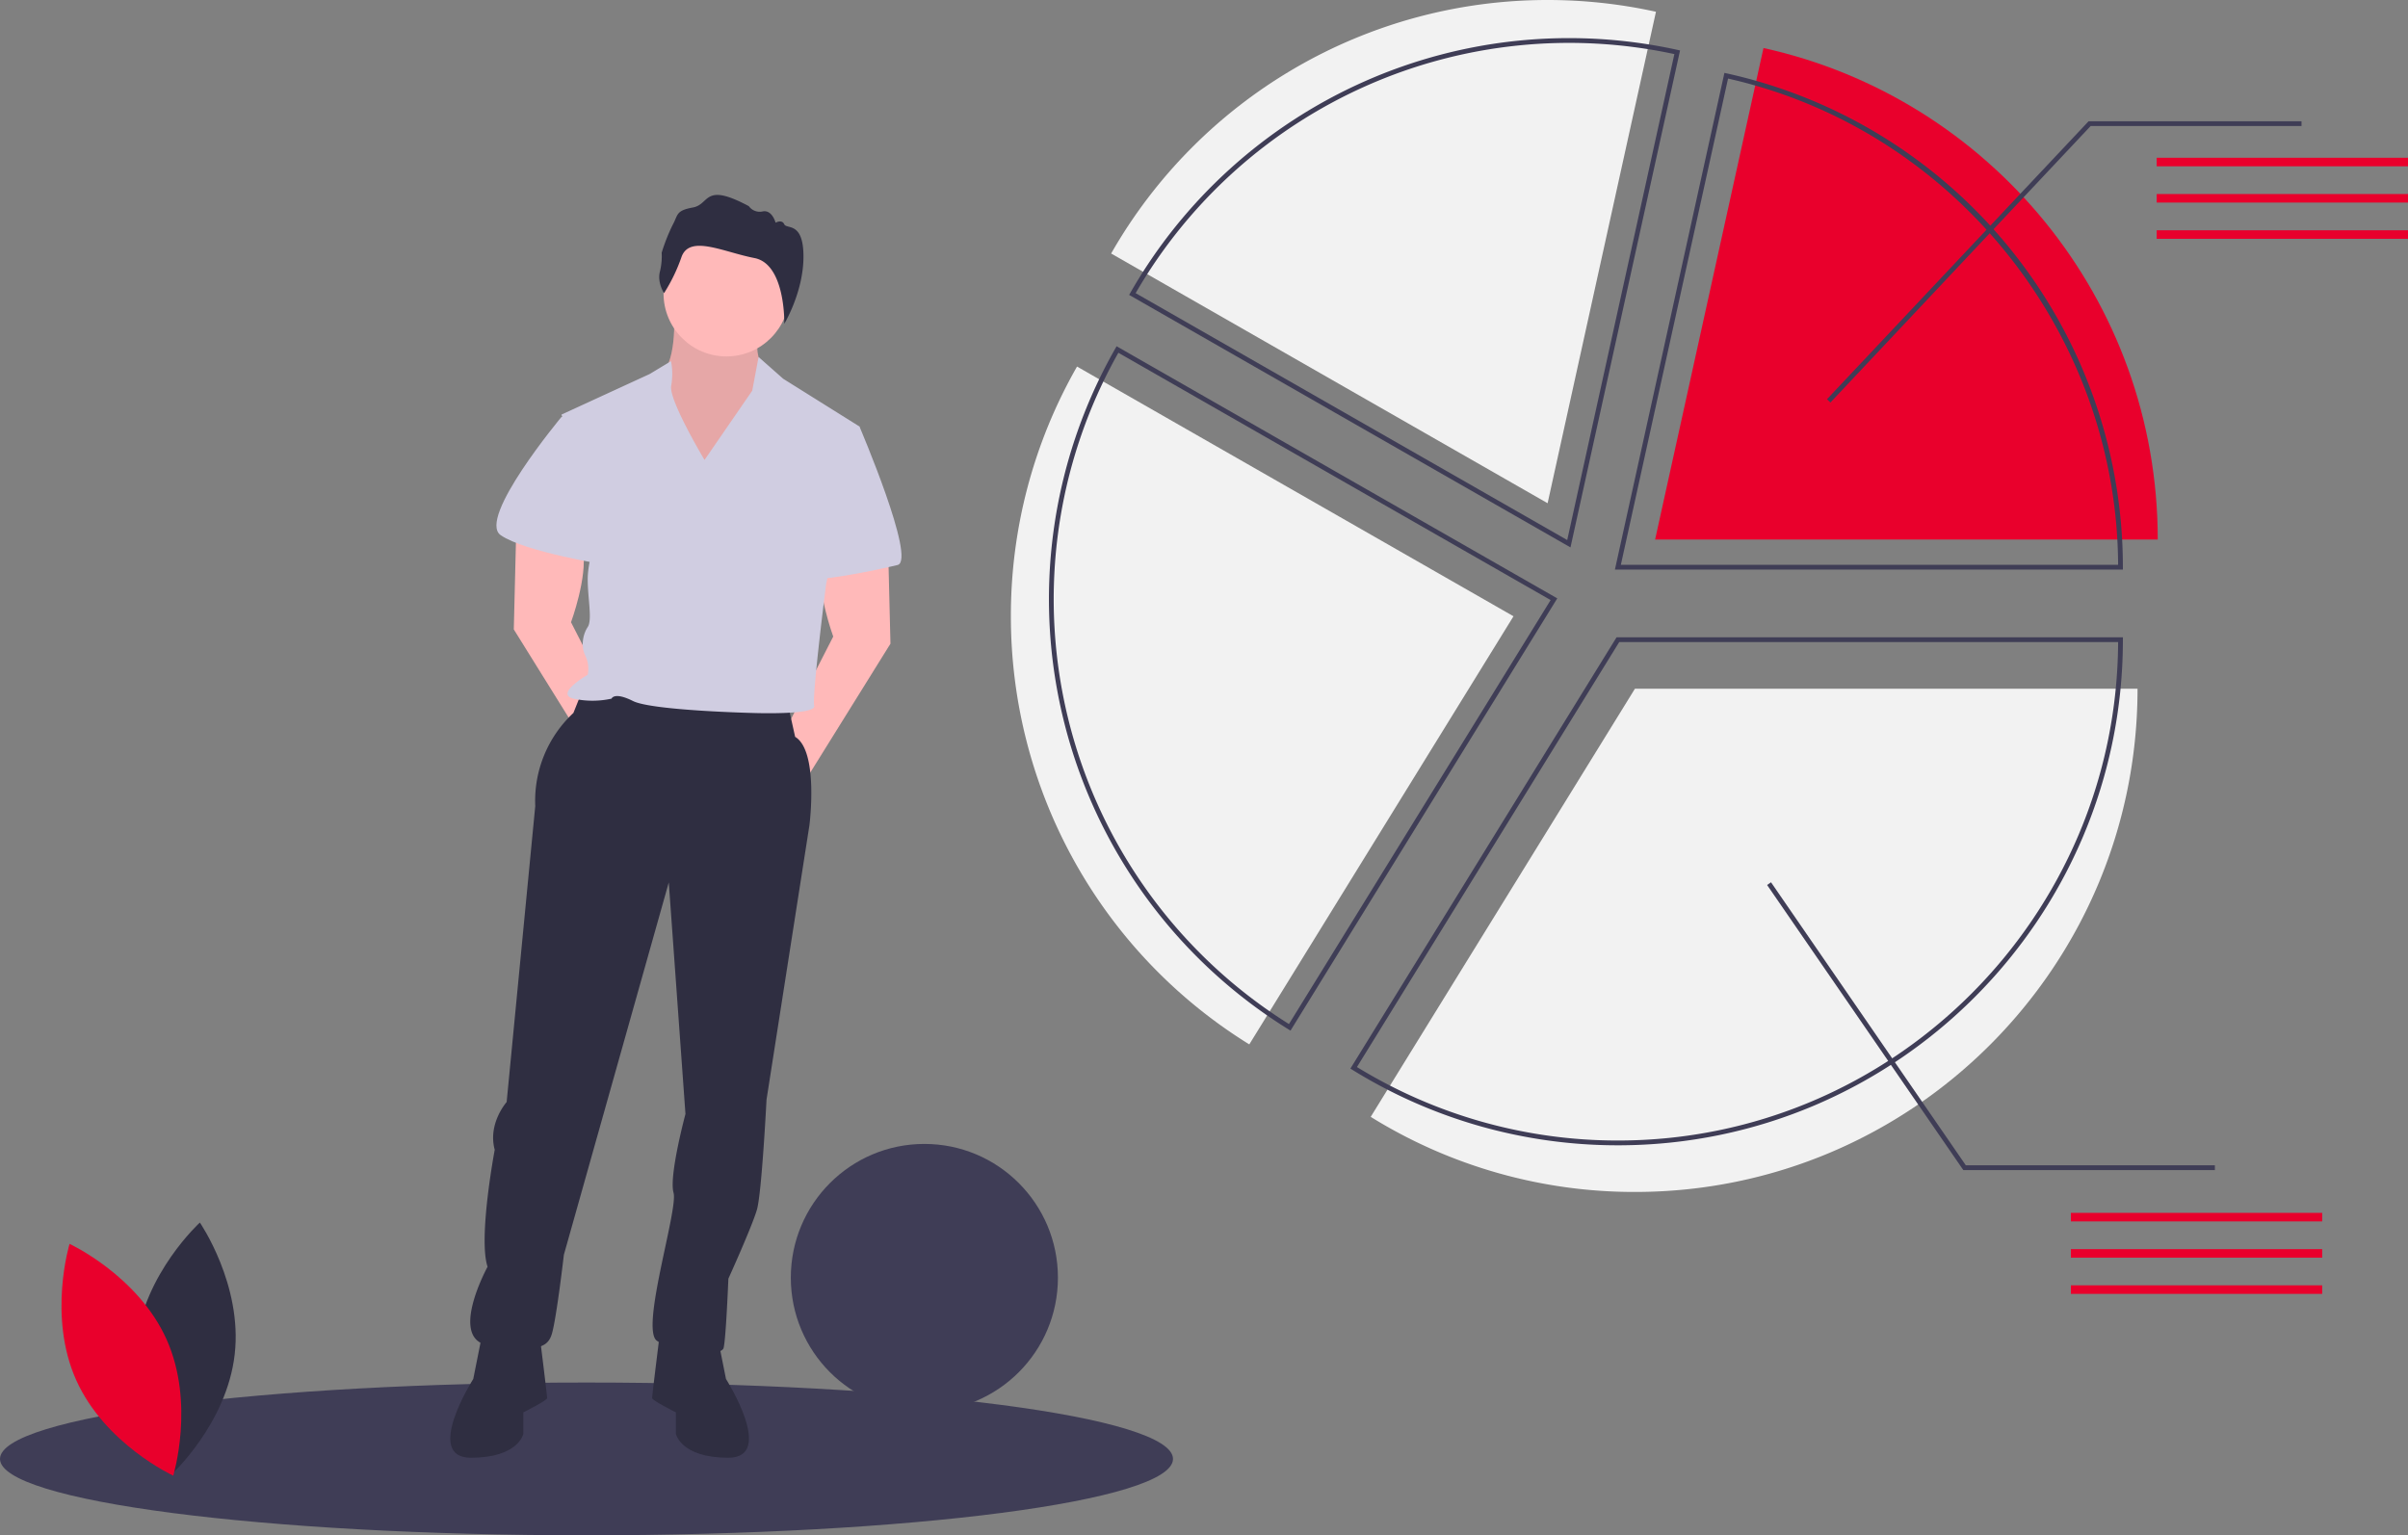 <svg xmlns="http://www.w3.org/2000/svg" width="403" height="257" viewBox="0 0 403 257"><rect x="0" y="0" width="403" height="257" fill="#808080" stroke="none"/><g><g><g/><g><path fill="#3f3d56" d="M98.156 257.003c54.211 0 98.157-5.725 98.157-12.786 0-7.062-43.946-12.787-98.157-12.787C43.946 231.43 0 237.155 0 244.217c0 7.061 43.946 12.786 98.156 12.786z"/></g><g><path fill="#f2f2f2" d="M357.737 115.29h-84.118L229.4 186.957a83.629 83.629 0 0 0 44.219 12.571c46.457 0 84.118-37.714 84.118-84.238z"/></g><g><path fill="#3f3d56" d="M154.702 236.257c12.344 0 22.351-10.021 22.351-22.383 0-12.363-10.007-22.384-22.351-22.384-12.345 0-22.352 10.021-22.352 22.384 0 12.362 10.007 22.383 22.352 22.383z"/></g><g><path fill="#ffb9b9" d="M112.716 51.02s.798 7.992-1.596 11.188c-2.394 3.197 5.985 23.176 5.985 23.176l11.97-22.377s-3.99-2.397-1.595-9.19z"/></g><g opacity=".1"><path d="M112.716 51.02s.798 7.992-1.596 11.188c-2.394 3.197 5.985 23.176 5.985 23.176l11.97-22.377s-3.99-2.397-1.595-9.19z"/></g><g><path fill="#ffb9b9" d="M148.626 91.37l.4 16.382-15.163 24.375-2.793-9.19 8.38-16.384s-2.794-7.592-1.996-11.987c.798-4.395 11.172-3.197 11.172-3.197z"/></g><g><path fill="#ffb9b9" d="M86.389 88.98l-.399 16.382 15.162 24.375 2.793-9.19-8.379-16.384s2.793-7.592 1.995-11.987c-.798-4.395-11.172-3.197-11.172-3.197z"/></g><g><path fill="#2f2e41" d="M97.56 115.35l-1.596 3.996a20.1 20.1 0 0 0-6.384 15.584l-4.788 49.547s-3.192 3.597-1.995 7.992c0 0-2.793 14.784-1.197 19.58 0 0-6.783 12.386.399 13.186 7.182.799 9.576.799 10.374-1.998s1.995-13.187 1.995-13.187l17.557-62.334 2.793 38.76s-2.793 10.388-1.995 13.185c.798 2.798-5.586 22.776-2.793 24.774 2.793 1.998 10.773 2.797 11.172 1.199.399-1.598.798-11.588.798-11.588s3.99-8.79 4.788-11.587c.798-2.798 1.596-18.381 1.596-18.381l7.182-45.952s1.596-12.387-2.394-14.784l-1.596-7.193z"/></g><g><path fill="#2f2e41" d="M80.801 222.84l-1.596 7.992s-8.379 13.186-.399 13.186c7.98 0 8.778-3.996 8.778-3.996v-3.596s3.99-1.998 3.99-2.398c0-.4-1.196-9.99-1.196-9.99z"/></g><g><path fill="#2f2e41" d="M119.903 222.84l1.596 7.992s8.38 13.186.4 13.186-8.779-3.996-8.779-3.996v-3.596s-3.99-1.998-3.99-2.398c0-.4 1.197-9.99 1.197-9.99z"/></g><g><path fill="#ffb9b9" d="M121.577 59.664c5.814 0 10.527-4.72 10.527-10.542s-4.713-10.542-10.527-10.542c-5.814 0-10.527 4.72-10.527 10.542s4.713 10.542 10.527 10.542z"/></g><g><path fill="#d0cde1" d="M117.91 76.992s-5.985-9.99-5.585-12.387c.245-1.374.238-2.78-.02-4.152l-3.572 2.154L93.97 69.4l5.985 19.979s-1.596 4.395-1.596 7.592.798 6.793 0 7.992c-.798 1.198-1.197 3.196-.399 4.794a5.08 5.08 0 0 1 .4 3.197s-5.587 3.197-2.395 3.996c2.103.464 4.281.464 6.384 0 0 0 .4-1.199 3.591.4 3.192 1.598 19.95 1.997 19.95 1.997s10.774.4 10.375-1.198c-.399-1.599 1.995-20.379 1.995-20.379l5.586-26.372-12.768-7.992-4.124-3.646-1.063 5.644z"/></g><g><path fill="#d0cde1" d="M96.756 69.8h-2.793S79.798 86.782 83.79 89.58c3.99 2.796 17.755 4.994 17.755 4.994S100.347 69.8 96.756 69.8z"/></g><g><path fill="#d0cde1" d="M140.248 71.4h3.591s9.577 22.377 6.384 23.176c-3.192.799-14.763 3.196-14.763 1.998 0-1.2 4.788-25.174 4.788-25.174z"/></g><g><path fill="#2f2e41" d="M111.133 49.071s-1.142-1.715-.702-3.563c.262-1.05.366-2.132.307-3.212.491-1.6 1.108-3.16 1.845-4.663.923-1.671.483-2.375 3.383-2.903s1.713-4.312 9.357-.22a2.242 2.242 0 0 0 2.328.88c1.581-.308 2.153 1.891 2.153 1.891s1.054-.616 1.45.264c.395.88 3.214-.528 3.214 5.411 0 5.94-3.208 11.244-3.208 11.244s.235-9.99-4.993-11.002c-5.227-1.012-10.85-3.96-12.212-.176a28.86 28.86 0 0 1-2.922 6.05z"/></g><g><path fill="#3f3d56" d="M270.768 191.718a84.227 84.227 0 0 1-44.429-12.631l-.339-.21.21-.34 44.336-71.857h84.739v.4c0 46.67-37.914 84.638-84.517 84.638zm-43.67-13.101a83.429 83.429 0 0 0 43.67 12.301c46.03 0 83.504-37.392 83.718-83.439h-83.495z"/></g><g><path fill="#f2f2f2" d="M169.18 103.16a84.274 84.274 0 0 0 10.64 41.032 84.126 84.126 0 0 0 29.26 30.635l44.218-71.667-73.046-41.8a83.943 83.943 0 0 0-11.072 41.8z"/></g><g><path fill="#3f3d56" d="M215.978 172.523l-.34-.211a84.67 84.67 0 0 1-37.477-51.144 84.784 84.784 0 0 1 8.514-62.862l.198-.346 73.75 42.203zM187.17 59.05a83.984 83.984 0 0 0-8.236 61.921 83.87 83.87 0 0 0 36.785 50.45l43.792-70.974z"/></g><g><path fill="#e9002c" d="M295.134 8.04L277 90.31h84.118c0-40.289-28.244-73.965-65.984-82.27z"/></g><g><path fill="#3f3d56" d="M355.284 95.345H270.27L288.597 12.2l.39.086a84.526 84.526 0 0 1 47.667 29.65 84.74 84.74 0 0 1 18.63 53.01zm-84.02-.8h83.22c-.187-38.77-27.559-72.899-65.28-81.392z"/></g><g><path fill="#f2f2f2" d="M259.006 0a83.994 83.994 0 0 0-42.229 11.37 84.147 84.147 0 0 0-30.817 31.068l73.046 41.8 18.134-82.27A84.292 84.292 0 0 0 259.006 0z"/></g><g><path fill="#3f3d56" d="M262.834 91.634L188.97 49.366l.199-.347a84.659 84.659 0 0 1 39.149-35.371 84.505 84.505 0 0 1 52.462-5.29l.39.086zm-.546-1.233L280.22 9.055a83.708 83.708 0 0 0-51.578 5.324 83.86 83.86 0 0 0-38.58 34.692z"/></g><g><path fill="#3f3d56" d="M306.34 67.376l-.58-.548L349.541 20.3h35.637v.8h-35.292z"/></g><g><path fill="#e9002c" d="M403 26.41h-42.06v1.428H403z"/></g><g><path fill="#e9002c" d="M403 32.48h-42.06v1.428H403z"/></g><g><path fill="#e9002c" d="M403 38.55h-42.06v1.428H403z"/></g><g><path fill="#e9002c" d="M388.64 203.03h-42.06v1.428h42.06z"/></g><g><path fill="#e9002c" d="M388.64 209.1h-42.06v1.428h42.06z"/></g><g><path fill="#e9002c" d="M388.64 215.16h-42.06v1.428h42.06z"/></g><g><path fill="#3f3d56" d="M370.683 195.867h-42.105l-.12-.173-32.718-47.55.657-.454 32.6 47.377h41.686z"/></g><g><path fill="#2f2e41" d="M22.805 224.828c-1.33 11.664 5.83 22.06 5.83 22.06s9.316-8.513 10.645-20.177c1.33-11.664-5.83-22.061-5.83-22.061s-9.316 8.514-10.645 20.178z"/></g><g><path fill="#e9002c" d="M27.885 224.227c4.79 10.714 1.107 22.793 1.107 22.793s-11.451-5.292-16.242-16.006c-4.791-10.715-1.108-22.794-1.108-22.794s11.452 5.292 16.243 16.007z"/></g></g></g></svg>